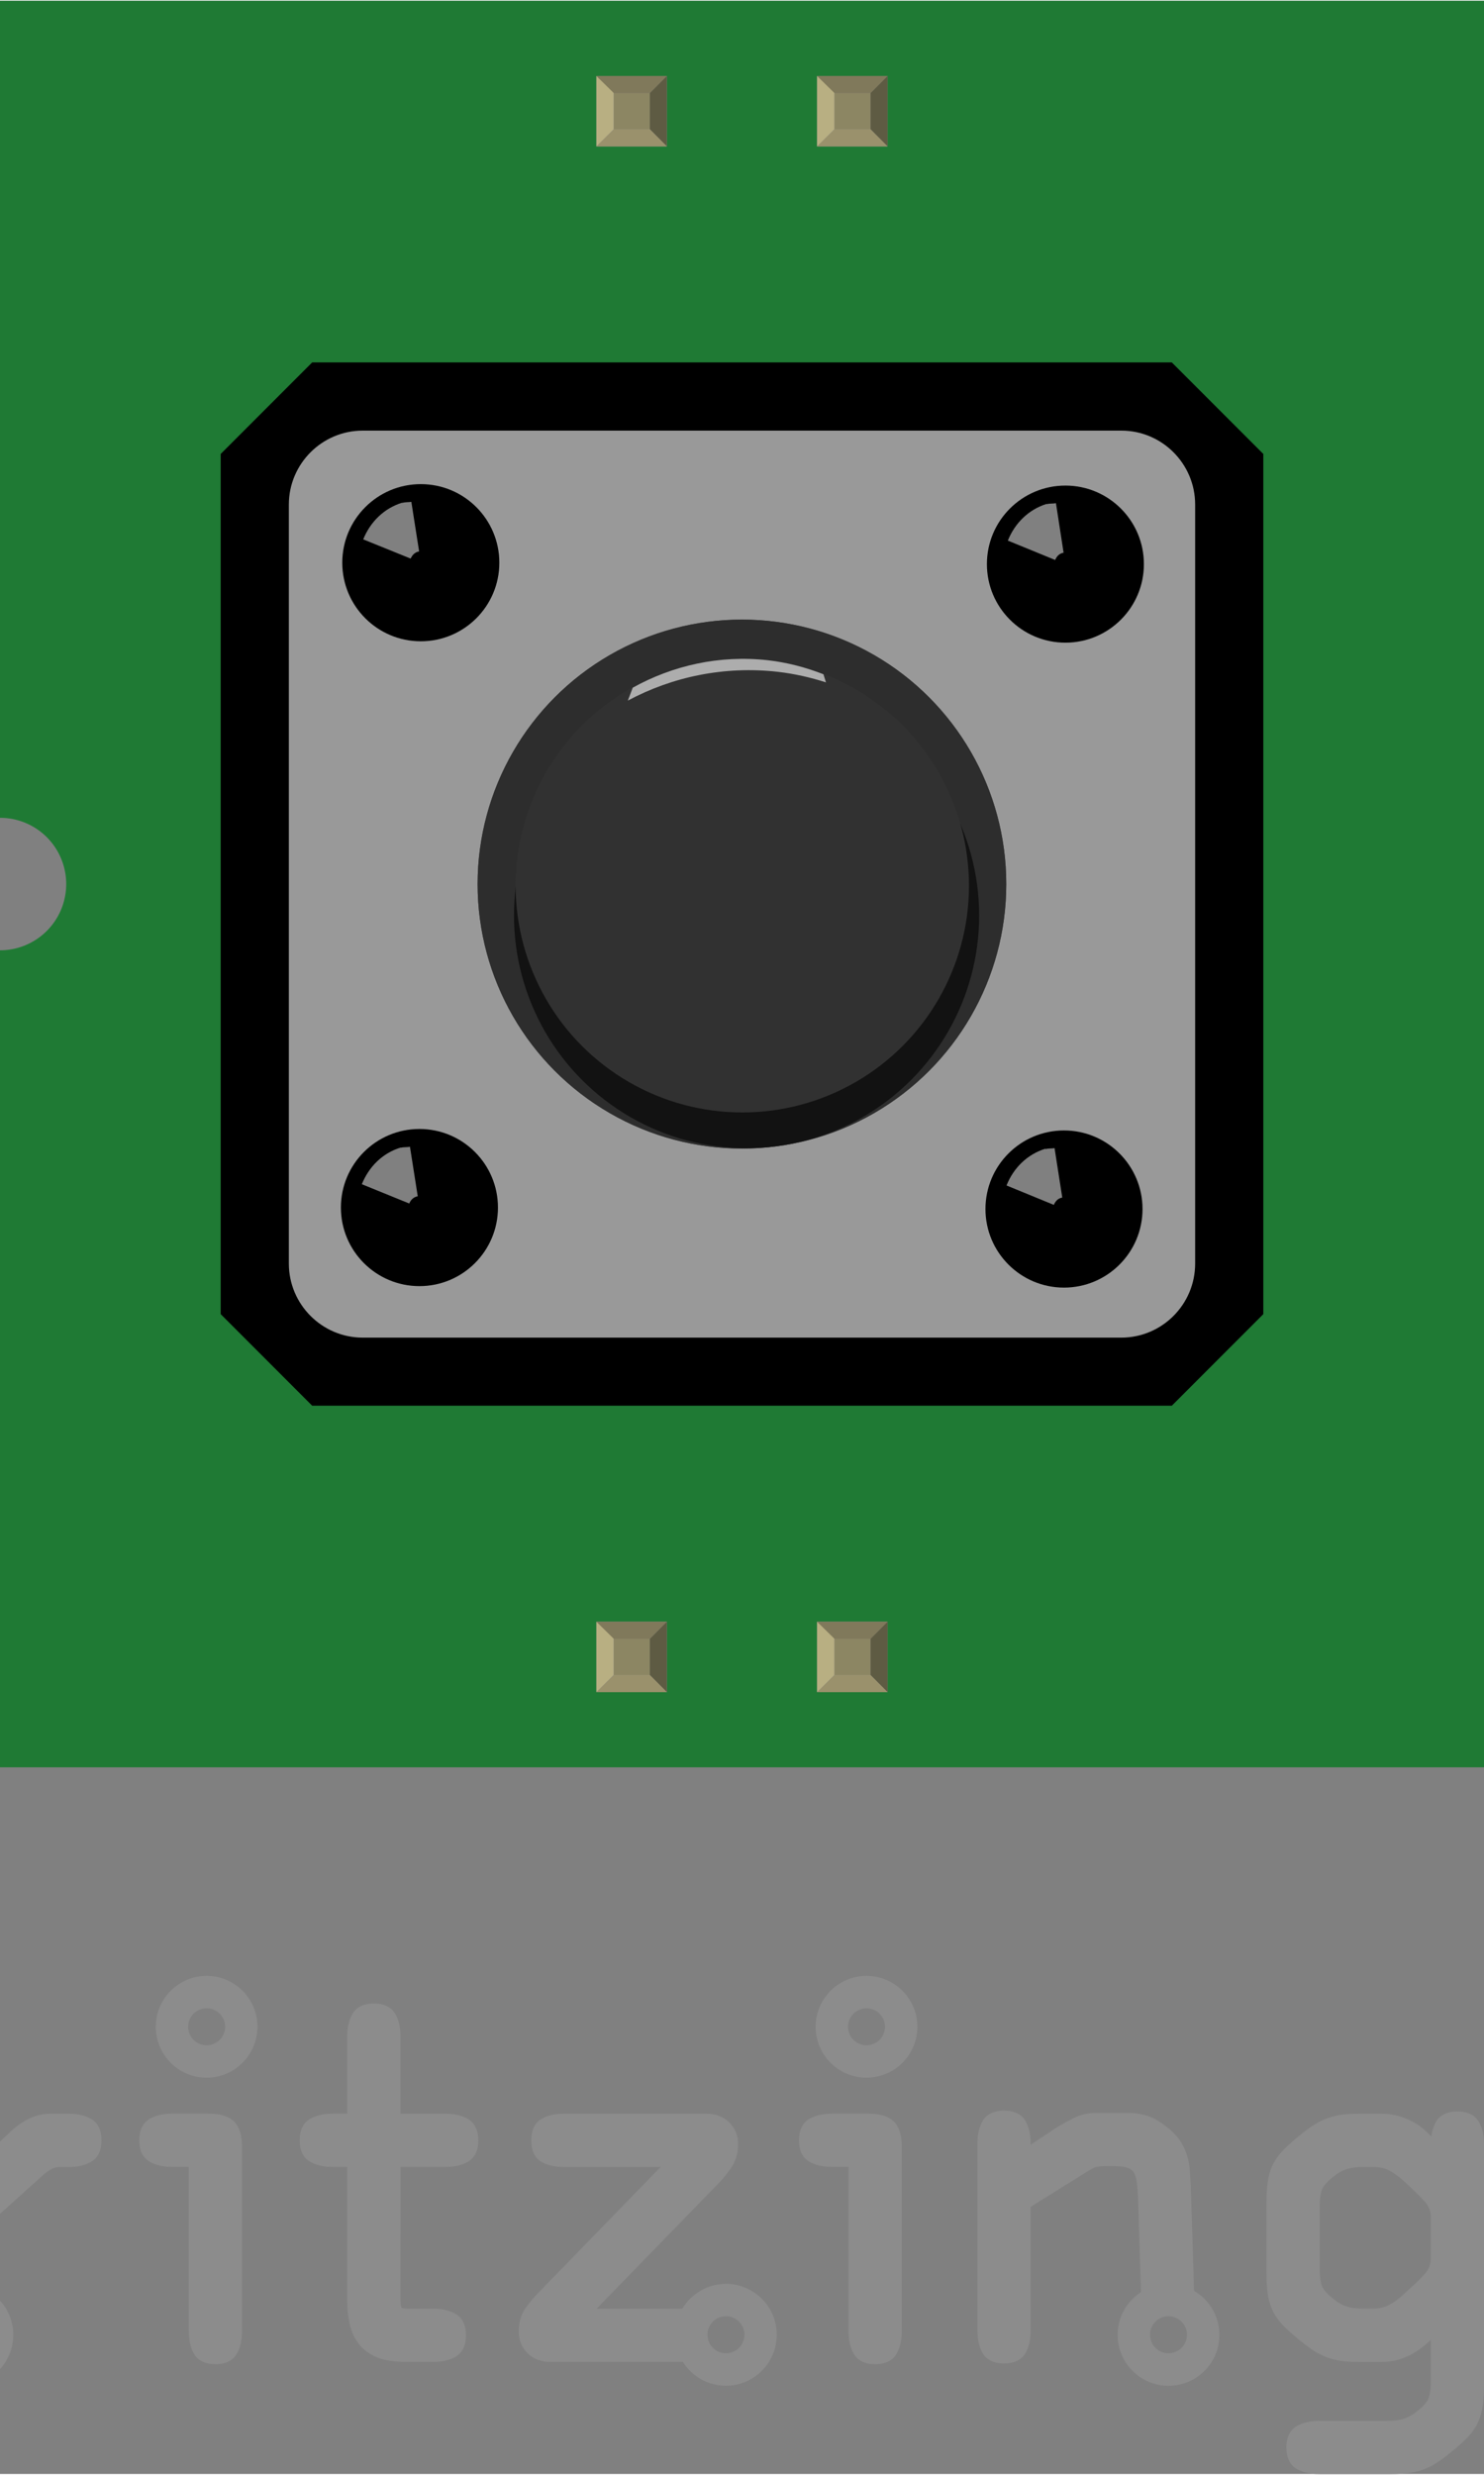 <?xml version='1.0' encoding='UTF-8' standalone='no'?>
<!-- Created with Fritzing (https://fritzing.org/) -->
<svg xmlns="http://www.w3.org/2000/svg" baseProfile="tiny" width="0.672in" y="0in" xmlns:svg="http://www.w3.org/2000/svg" viewBox="0 0 48.416 80.642" x="0in" height="1.12in" version="1.2" >
 <rect x="0" y="0" width="48.416" height="80.642" fill="#808080" stroke="none"/>
 <g id="watermark" >
  <g >
   <g >
    <path d="M23.684,74.442c-0.604,0,-1.131,0.325,-1.422,0.809l-2.796,0l3.96,-4.071c0.146,-0.146,0.289,-0.322,0.428,-0.521c0.149,-0.222,0.228,-0.479,0.228,-0.768c0,-0.279,-0.097,-0.518,-0.287,-0.71c-0.19,-0.188,-0.444,-0.287,-0.754,-0.287l-4.636,0c-0.305,0,-0.555,0.06,-0.742,0.17c-0.219,0.13,-0.33,0.368,-0.33,0.707c0,0.329,0.111,0.562,0.33,0.692c0.188,0.111,0.438,0.168,0.742,0.168l3.148,0l-3.974,4.086c-0.146,0.147,-0.289,0.315,-0.425,0.504c-0.153,0.212,-0.23,0.472,-0.23,0.771c0,0.28,0.096,0.521,0.288,0.711c0.188,0.188,0.442,0.285,0.754,0.285l4.315,0c0.293,0.467,0.812,0.776,1.4,0.776c0.916,0,1.66,-0.744,1.66,-1.661C25.343,75.187,24.598,74.442,23.684,74.442zM23.684,76.705c-0.334,0,-0.604,-0.271,-0.604,-0.604c0,-0.333,0.27,-0.604,0.604,-0.604c0.332,0,0.604,0.271,0.604,0.604C24.287,76.436,24.016,76.705,23.684,76.705z" fill="#8C8C8C" />
    <path d="M6.741,64.4c-0.914,0,-1.659,0.745,-1.659,1.66c0,0.916,0.745,1.66,1.659,1.66s1.658,-0.744,1.658,-1.66C8.401,65.145,7.657,64.4,6.741,64.4zM6.742,66.663c-0.333,0,-0.604,-0.27,-0.604,-0.603s0.271,-0.603,0.604,-0.603c0.331,0,0.604,0.27,0.604,0.603S7.073,66.663,6.742,66.663z" fill="#8C8C8C" />
    <path d="M15.262,69.062c-0.193,-0.111,-0.439,-0.169,-0.732,-0.169l-1.465,0L13.065,66.371c0,-0.292,-0.057,-0.538,-0.166,-0.729C12.809,65.485,12.616,65.3,12.206,65.3c-0.34,0,-0.578,0.116,-0.709,0.342c-0.109,0.193,-0.167,0.438,-0.167,0.729l0,2.521l-0.481,0c-0.295,0,-0.539,0.06,-0.731,0.169c-0.228,0.129,-0.341,0.368,-0.341,0.708c0,0.412,0.185,0.603,0.341,0.692c0.192,0.111,0.438,0.168,0.731,0.168l0.481,0l0,4.362c0,0.277,0.026,0.533,0.081,0.768c0.056,0.246,0.154,0.464,0.298,0.645c0.146,0.186,0.345,0.332,0.595,0.436c0.241,0.098,0.555,0.146,0.93,0.146l0.896,0c0.292,0,0.539,-0.054,0.731,-0.166c0.154,-0.089,0.341,-0.281,0.341,-0.693c0,-0.338,-0.114,-0.578,-0.341,-0.709c-0.192,-0.109,-0.439,-0.168,-0.731,-0.168l-0.821,0c-0.138,0,-0.19,-0.019,-0.207,-0.024c-0.014,-0.034,-0.035,-0.103,-0.035,-0.231L13.067,70.63l1.465,0c0.295,0,0.541,-0.057,0.734,-0.168c0.152,-0.09,0.34,-0.28,0.34,-0.692C15.602,69.43,15.489,69.191,15.262,69.062z" fill="#8C8C8C" />
    <path d="M6.807,68.892l-1.191,0c-0.292,0,-0.538,0.059,-0.731,0.169c-0.226,0.129,-0.341,0.368,-0.341,0.708c0,0.412,0.188,0.604,0.341,0.691c0.193,0.113,0.439,0.168,0.731,0.168l0.544,0l0,5.362c0,0.293,0.057,0.539,0.167,0.73c0.131,0.227,0.367,0.341,0.708,0.341c0.411,0,0.604,-0.187,0.692,-0.341c0.111,-0.191,0.168,-0.438,0.168,-0.73L7.895,69.98c0,-0.386,-0.084,-0.656,-0.256,-0.83C7.464,68.978,7.194,68.892,6.807,68.892z" fill="#8C8C8C" />
    <path d="M2.972,69.062c-0.193,-0.111,-0.44,-0.169,-0.732,-0.169l-0.604,0c-0.25,0,-0.498,0.063,-0.734,0.187c-0.226,0.119,-0.433,0.271,-0.616,0.453l-0.644,0.604l0,-0.247c0,-0.291,-0.055,-0.538,-0.168,-0.729c-0.128,-0.228,-0.368,-0.34,-0.707,-0.34c-0.41,0,-0.604,0.184,-0.693,0.34c-0.11,0.191,-0.167,0.438,-0.167,0.729l0,4.801c-0.475,0.293,-0.791,0.816,-0.791,1.412c0,0.917,0.745,1.661,1.658,1.661c0.916,0,1.66,-0.744,1.66,-1.661c0,-0.596,-0.317,-1.119,-0.792,-1.412l0,-2.21l1.738,-1.564c0.1,-0.09,0.199,-0.164,0.297,-0.217c0.084,-0.045,0.174,-0.067,0.274,-0.067l0.288,0c0.292,0,0.539,-0.056,0.732,-0.169c0.155,-0.088,0.339,-0.279,0.339,-0.691C3.312,69.43,3.197,69.191,2.972,69.062zM-1.227,76.705c-0.332,0,-0.603,-0.271,-0.603,-0.604c0,-0.333,0.271,-0.604,0.603,-0.604c0.333,0,0.604,0.271,0.604,0.604C-0.623,76.436,-0.894,76.705,-1.227,76.705z" fill="#8C8C8C" />
    <path d="M-3.744,65.543c-0.193,-0.111,-0.44,-0.167,-0.731,-0.167l-0.59,0c-0.2,0,-0.389,0.004,-0.562,0.016c-0.176,0.009,-0.345,0.035,-0.506,0.07c-0.168,0.041,-0.336,0.109,-0.496,0.202c-0.158,0.093,-0.319,0.222,-0.48,0.382c-0.334,0.314,-0.554,0.656,-0.652,1.017c-0.094,0.348,-0.143,0.735,-0.143,1.151l0,0.678l-0.483,0c-0.292,0,-0.539,0.059,-0.73,0.169c-0.227,0.13,-0.342,0.369,-0.342,0.708c0,0.412,0.185,0.604,0.341,0.693c0.191,0.111,0.438,0.166,0.73,0.166l0.483,0l0,5.362c0,0.293,0.057,0.539,0.167,0.73c0.13,0.227,0.367,0.341,0.708,0.341c0.411,0,0.603,-0.187,0.692,-0.341c0.111,-0.191,0.168,-0.438,0.168,-0.73l0,-5.36l0.92,0c0.293,0,0.54,-0.057,0.732,-0.168c0.155,-0.09,0.34,-0.28,0.34,-0.692c0,-0.34,-0.114,-0.579,-0.34,-0.708c-0.189,-0.111,-0.436,-0.17,-0.729,-0.17l-0.92,0l0,-0.678c0,-0.218,0.019,-0.41,0.056,-0.571c0.032,-0.141,0.103,-0.261,0.218,-0.367l0.002,-0.004l0.002,-0.002c0.082,-0.082,0.176,-0.126,0.29,-0.136c0.15,-0.015,0.339,-0.022,0.564,-0.022l0.56,0c0.291,0,0.539,-0.058,0.731,-0.168c0.154,-0.088,0.339,-0.281,0.339,-0.693C-3.404,65.912,-3.519,65.673,-3.744,65.543z" fill="#8C8C8C" />
    <path d="M48.249,69.16c-0.089,-0.156,-0.282,-0.34,-0.693,-0.34c-0.339,0,-0.578,0.113,-0.707,0.34c-0.078,0.133,-0.127,0.293,-0.152,0.477l-0.021,-0.021c-0.216,-0.236,-0.466,-0.42,-0.747,-0.539c-0.277,-0.119,-0.563,-0.183,-0.849,-0.183l-0.709,0c-0.249,0,-0.466,0.015,-0.64,0.041c-0.182,0.026,-0.352,0.074,-0.51,0.14c-0.158,0.066,-0.313,0.15,-0.459,0.254c-0.139,0.097,-0.303,0.226,-0.486,0.377c-0.188,0.156,-0.342,0.302,-0.463,0.434c-0.127,0.141,-0.23,0.293,-0.306,0.455c-0.069,0.16,-0.122,0.337,-0.147,0.523c-0.026,0.178,-0.041,0.391,-0.041,0.631l0,2.386c0,0.24,0.015,0.451,0.041,0.631c0.025,0.188,0.078,0.361,0.147,0.521c0.074,0.164,0.179,0.318,0.306,0.457c0.119,0.129,0.274,0.274,0.463,0.433c0.186,0.153,0.35,0.28,0.486,0.379c0.146,0.103,0.299,0.188,0.459,0.254c0.158,0.065,0.329,0.112,0.51,0.14c0.174,0.026,0.389,0.039,0.64,0.039l0.709,0c0.298,0,0.591,-0.066,0.87,-0.199c0.244,-0.114,0.492,-0.291,0.73,-0.523l0,1.434c0,0.18,-0.025,0.334,-0.072,0.465c-0.043,0.119,-0.159,0.258,-0.344,0.406c-0.154,0.127,-0.309,0.217,-0.457,0.264c-0.15,0.049,-0.341,0.074,-0.563,0.074l-2.203,0c-0.293,0,-0.538,0.055,-0.732,0.166c-0.152,0.088,-0.34,0.282,-0.34,0.692c0,0.341,0.115,0.579,0.34,0.71c0.194,0.109,0.439,0.167,0.732,0.167l2.326,0c0.247,0,0.463,-0.015,0.638,-0.041c0.179,-0.026,0.351,-0.073,0.513,-0.14c0.153,-0.064,0.31,-0.15,0.455,-0.254c0.143,-0.101,0.305,-0.227,0.487,-0.379c0.185,-0.153,0.343,-0.299,0.463,-0.431c0.128,-0.141,0.229,-0.294,0.304,-0.456c0.071,-0.162,0.123,-0.338,0.148,-0.523c0.025,-0.182,0.041,-0.393,0.041,-0.631l0,-7.898C48.416,69.598,48.362,69.351,48.249,69.16zM46.68,73.62c0,0.188,-0.062,0.35,-0.188,0.49c-0.15,0.172,-0.394,0.403,-0.716,0.686l-0.002,0.003l-0.002,0.004c-0.139,0.13,-0.291,0.237,-0.453,0.325c-0.148,0.082,-0.325,0.121,-0.526,0.121L44.492,75.249c-0.222,0,-0.41,-0.021,-0.563,-0.072c-0.148,-0.049,-0.301,-0.137,-0.453,-0.264c-0.231,-0.186,-0.315,-0.322,-0.346,-0.404c-0.049,-0.131,-0.072,-0.285,-0.072,-0.465l0,-2.206c0,-0.18,0.023,-0.336,0.072,-0.467c0.029,-0.082,0.113,-0.217,0.346,-0.403c0.152,-0.127,0.305,-0.216,0.453,-0.265c0.153,-0.049,0.342,-0.072,0.563,-0.072l0.301,0c0.212,0,0.388,0.037,0.526,0.113c0.152,0.082,0.308,0.191,0.457,0.324c0.322,0.293,0.564,0.529,0.716,0.7c0.128,0.146,0.188,0.304,0.188,0.492L46.68,73.62z" fill="#8C8C8C" />
    <path d="M28.27,64.4c-0.914,0,-1.66,0.745,-1.66,1.66c0,0.916,0.746,1.66,1.66,1.66s1.66,-0.744,1.66,-1.66C29.93,65.145,29.184,64.4,28.27,64.4zM28.27,66.663c-0.332,0,-0.604,-0.27,-0.604,-0.603s0.271,-0.603,0.604,-0.603s0.604,0.27,0.604,0.603C28.874,66.393,28.602,66.663,28.27,66.663z" fill="#8C8C8C" />
    <path d="M38.956,74.668l-0.107,-3.419c-0.011,-0.178,-0.021,-0.338,-0.031,-0.489c-0.01,-0.162,-0.037,-0.322,-0.082,-0.476c-0.045,-0.158,-0.11,-0.309,-0.198,-0.453c-0.093,-0.146,-0.216,-0.289,-0.37,-0.42c-0.225,-0.192,-0.443,-0.334,-0.646,-0.416c-0.207,-0.084,-0.461,-0.127,-0.754,-0.127l-1.012,0c-0.259,0,-0.501,0.058,-0.716,0.164c-0.197,0.098,-0.39,0.203,-0.572,0.315l-0.003,0.002l-0.003,0.003l-0.837,0.555l0,-0.041c0,-0.291,-0.057,-0.539,-0.168,-0.733c-0.129,-0.226,-0.367,-0.339,-0.707,-0.339c-0.411,0,-0.604,0.185,-0.693,0.339c-0.109,0.194,-0.168,0.438,-0.168,0.733l0,6.099c0,0.295,0.059,0.539,0.168,0.734c0.09,0.153,0.282,0.338,0.693,0.338c0.34,0,0.578,-0.114,0.707,-0.338c0.111,-0.195,0.168,-0.439,0.168,-0.734L33.625,71.93l1.953,-1.215c0.04,-0.024,0.082,-0.048,0.121,-0.063c0.031,-0.016,0.07,-0.025,0.115,-0.031c0.049,-0.012,0.117,-0.016,0.195,-0.016l0.362,0c0.188,0,0.334,0.021,0.435,0.059c0.082,0.029,0.143,0.076,0.18,0.143c0.05,0.078,0.08,0.18,0.098,0.303c0.02,0.139,0.034,0.309,0.045,0.504l0.096,3.097c-0.457,0.297,-0.762,0.811,-0.762,1.394c0,0.917,0.746,1.661,1.66,1.661c0.916,0,1.66,-0.744,1.66,-1.661C39.782,75.493,39.449,74.955,38.956,74.668zM38.122,76.705c-0.334,0,-0.602,-0.271,-0.602,-0.604c0,-0.333,0.268,-0.604,0.602,-0.604c0.333,0,0.604,0.271,0.604,0.604C38.727,76.436,38.455,76.705,38.122,76.705z" fill="#8C8C8C" />
    <path d="M28.333,68.892l-1.193,0c-0.293,0,-0.539,0.059,-0.731,0.169c-0.226,0.129,-0.341,0.368,-0.341,0.708c0,0.412,0.186,0.604,0.341,0.691c0.192,0.113,0.438,0.168,0.731,0.168l0.545,0l0,5.362c0,0.293,0.055,0.539,0.168,0.73c0.127,0.227,0.365,0.341,0.707,0.341c0.41,0,0.604,-0.187,0.691,-0.341c0.111,-0.191,0.17,-0.438,0.17,-0.73L29.421,69.98c0,-0.386,-0.085,-0.656,-0.259,-0.83C28.99,68.978,28.717,68.892,28.333,68.892z" fill="#8C8C8C" />
   </g>
  </g>
 </g>
 <g partID="855129870">
  <g id="breadboard">
   <g id="icon">
    <path stroke-width="0" d="M0,0L0,26.64A2.16,2.16,0,0,1,0,30.96L0,57.6L48.416,57.6L48.416,0L0,0z" stroke="none" fill="#1F7A34"/>
    <g transform="matrix(1, 0, 0, 1, 7.2, 11.792)">
     <g>
      <polygon points="34.016,31.031,34.016,2.984,31.031,0,2.984,0,0,2.984,0,31.031,2.984,34.016,31.032,34.016"/>
      <g>
       <path d="M31.792,29.385c0,1.328,-1.08,2.412,-2.411,2.412L4.633,31.797c-1.326,0,-2.409,-1.084,-2.409,-2.412L2.224,4.632c0,-1.326,1.083,-2.409,2.409,-2.409l24.752,0c1.327,0,2.407,1.083,2.407,2.409L31.792,29.385L31.792,29.385z" fill="#999999"/>
       <circle cy="6.53" r="2.562" cx="6.529"/>
       <circle cy="6.576" r="2.561" cx="27.559"/>
       <circle cy="27.604" r="2.562" cx="27.513"/>
       <circle cy="27.556" r="2.562" cx="6.484"/>
       <circle cy="17.009" r="8.624" fill="#3F3F3F" cx="17.006"/>
       <circle cy="17.009" r="8.624" fill="#2D2D2D" cx="17.006"/>
       <circle cy="18.033" opacity="0.6" r="7.588" cx="17.157"/>
       <circle cy="17.06" r="7.395" fill="#313131" cx="17.018"/>
       <path d="M6.198,6.396C6.25,6.277,6.341,6.183,6.474,6.162L6.22,4.546C6.123,4.562,6.021,4.549,5.926,4.58L5.924,4.572C5.326,4.755,4.881,5.201,4.65,5.769L6.198,6.396z" opacity="0.5" fill="#FFFFFF"/>
       <path d="M27.225,6.441c0.05,-0.123,0.142,-0.216,0.275,-0.237l-0.249,-1.614c-0.102,0.018,-0.199,0.003,-0.298,0.031l-0.004,-0.009c-0.591,0.183,-1.039,0.628,-1.268,1.197L27.225,6.441z" opacity="0.5" fill="#FFFFFF"/>
       <path d="M27.182,27.469c0.051,-0.125,0.141,-0.217,0.275,-0.238l-0.252,-1.613c-0.098,0.018,-0.199,0.004,-0.294,0.033l-0.004,-0.014c-0.595,0.184,-1.043,0.629,-1.269,1.199L27.182,27.469z" opacity="0.5" fill="#FFFFFF"/>
       <path d="M6.152,27.424c0.051,-0.123,0.143,-0.213,0.277,-0.236l-0.254,-1.615c-0.098,0.023,-0.199,0.004,-0.295,0.033l-0.003,-0.008c-0.597,0.18,-1.042,0.627,-1.272,1.197L6.152,27.424z" opacity="0.5" fill="#FFFFFF"/>
       <path d="M19.664,10.167c-0.572,-0.223,-1.175,-0.383,-1.813,-0.457c-1.589,-0.176,-3.108,0.175,-4.407,0.895l-0.161,0.421c1.45,-0.775,3.14,-1.136,4.898,-0.938c0.542,0.063,1.068,0.184,1.567,0.344L19.664,10.167z" opacity="0.6" fill="#FFFFFF"/>
      </g>
     </g>
    </g>
   </g>
   <g transform="matrix(1, 0, 0, 1, 19.458, 52.852)">
    <g>
     <rect width="2.299" y="0" id="connector0pin" x="0" height="2.297" fill="#8D8C8C"/>
     <rect width="1.184" y="0.557" x="0.561" height="1.182" fill="#8C8663"/>
     <polygon points="0,2.297,0.561,1.738,0.561,0.502,0,0" fill="#B8AF82"/>
     <polygon points="1.743,0.559,0.569,0.559,0,0,2.299,0" fill="#80795B"/>
     <polygon points="1.743,1.738,1.743,0.559,2.299,0,2.299,2.297" fill="#5E5B43"/>
     <polygon points="0,2.297,0.567,1.738,1.743,1.738,2.299,2.297" fill="#9A916C"/>
    </g>
   </g>
   <g transform="matrix(1, 0, 0, 1, 19.458, 2.452)">
    <g>
     <rect width="2.299" y="0" id="connector3pin" x="0" height="2.297" fill="#8D8C8C"/>
     <rect width="1.184" y="0.557" x="0.561" height="1.182" fill="#8C8663"/>
     <polygon points="0,2.297,0.561,1.738,0.561,0.502,0,0" fill="#B8AF82"/>
     <polygon points="1.743,0.559,0.569,0.559,0,0,2.299,0" fill="#80795B"/>
     <polygon points="1.743,1.738,1.743,0.559,2.299,0,2.299,2.297" fill="#5E5B43"/>
     <polygon points="0,2.297,0.567,1.738,1.743,1.738,2.299,2.297" fill="#9A916C"/>
    </g>
   </g>
   <g transform="matrix(1, 0, 0, 1, 26.658, 52.852)">
    <g>
     <rect width="2.299" y="0" id="connector1pin" x="0" height="2.297" fill="#8D8C8C"/>
     <rect width="1.184" y="0.557" x="0.561" height="1.182" fill="#8C8663"/>
     <polygon points="0,2.297,0.561,1.738,0.561,0.502,0,0" fill="#B8AF82"/>
     <polygon points="1.743,0.559,0.569,0.559,0,0,2.299,0" fill="#80795B"/>
     <polygon points="1.743,1.738,1.743,0.559,2.299,0,2.299,2.297" fill="#5E5B43"/>
     <polygon points="0,2.297,0.567,1.738,1.743,1.738,2.299,2.297" fill="#9A916C"/>
    </g>
   </g>
   <g transform="matrix(1, 0, 0, 1, 26.658, 2.452)">
    <g>
     <rect width="2.299" y="0" id="connector2pin" x="0" height="2.297" fill="#8D8C8C"/>
     <rect width="1.184" y="0.557" x="0.561" height="1.182" fill="#8C8663"/>
     <polygon points="0,2.297,0.561,1.738,0.561,0.502,0,0" fill="#B8AF82"/>
     <polygon points="1.743,0.559,0.569,0.559,0,0,2.299,0" fill="#80795B"/>
     <polygon points="1.743,1.738,1.743,0.559,2.299,0,2.299,2.297" fill="#5E5B43"/>
     <polygon points="0,2.297,0.567,1.738,1.743,1.738,2.299,2.297" fill="#9A916C"/>
    </g>
   </g>
  </g>
 </g>
</svg>
